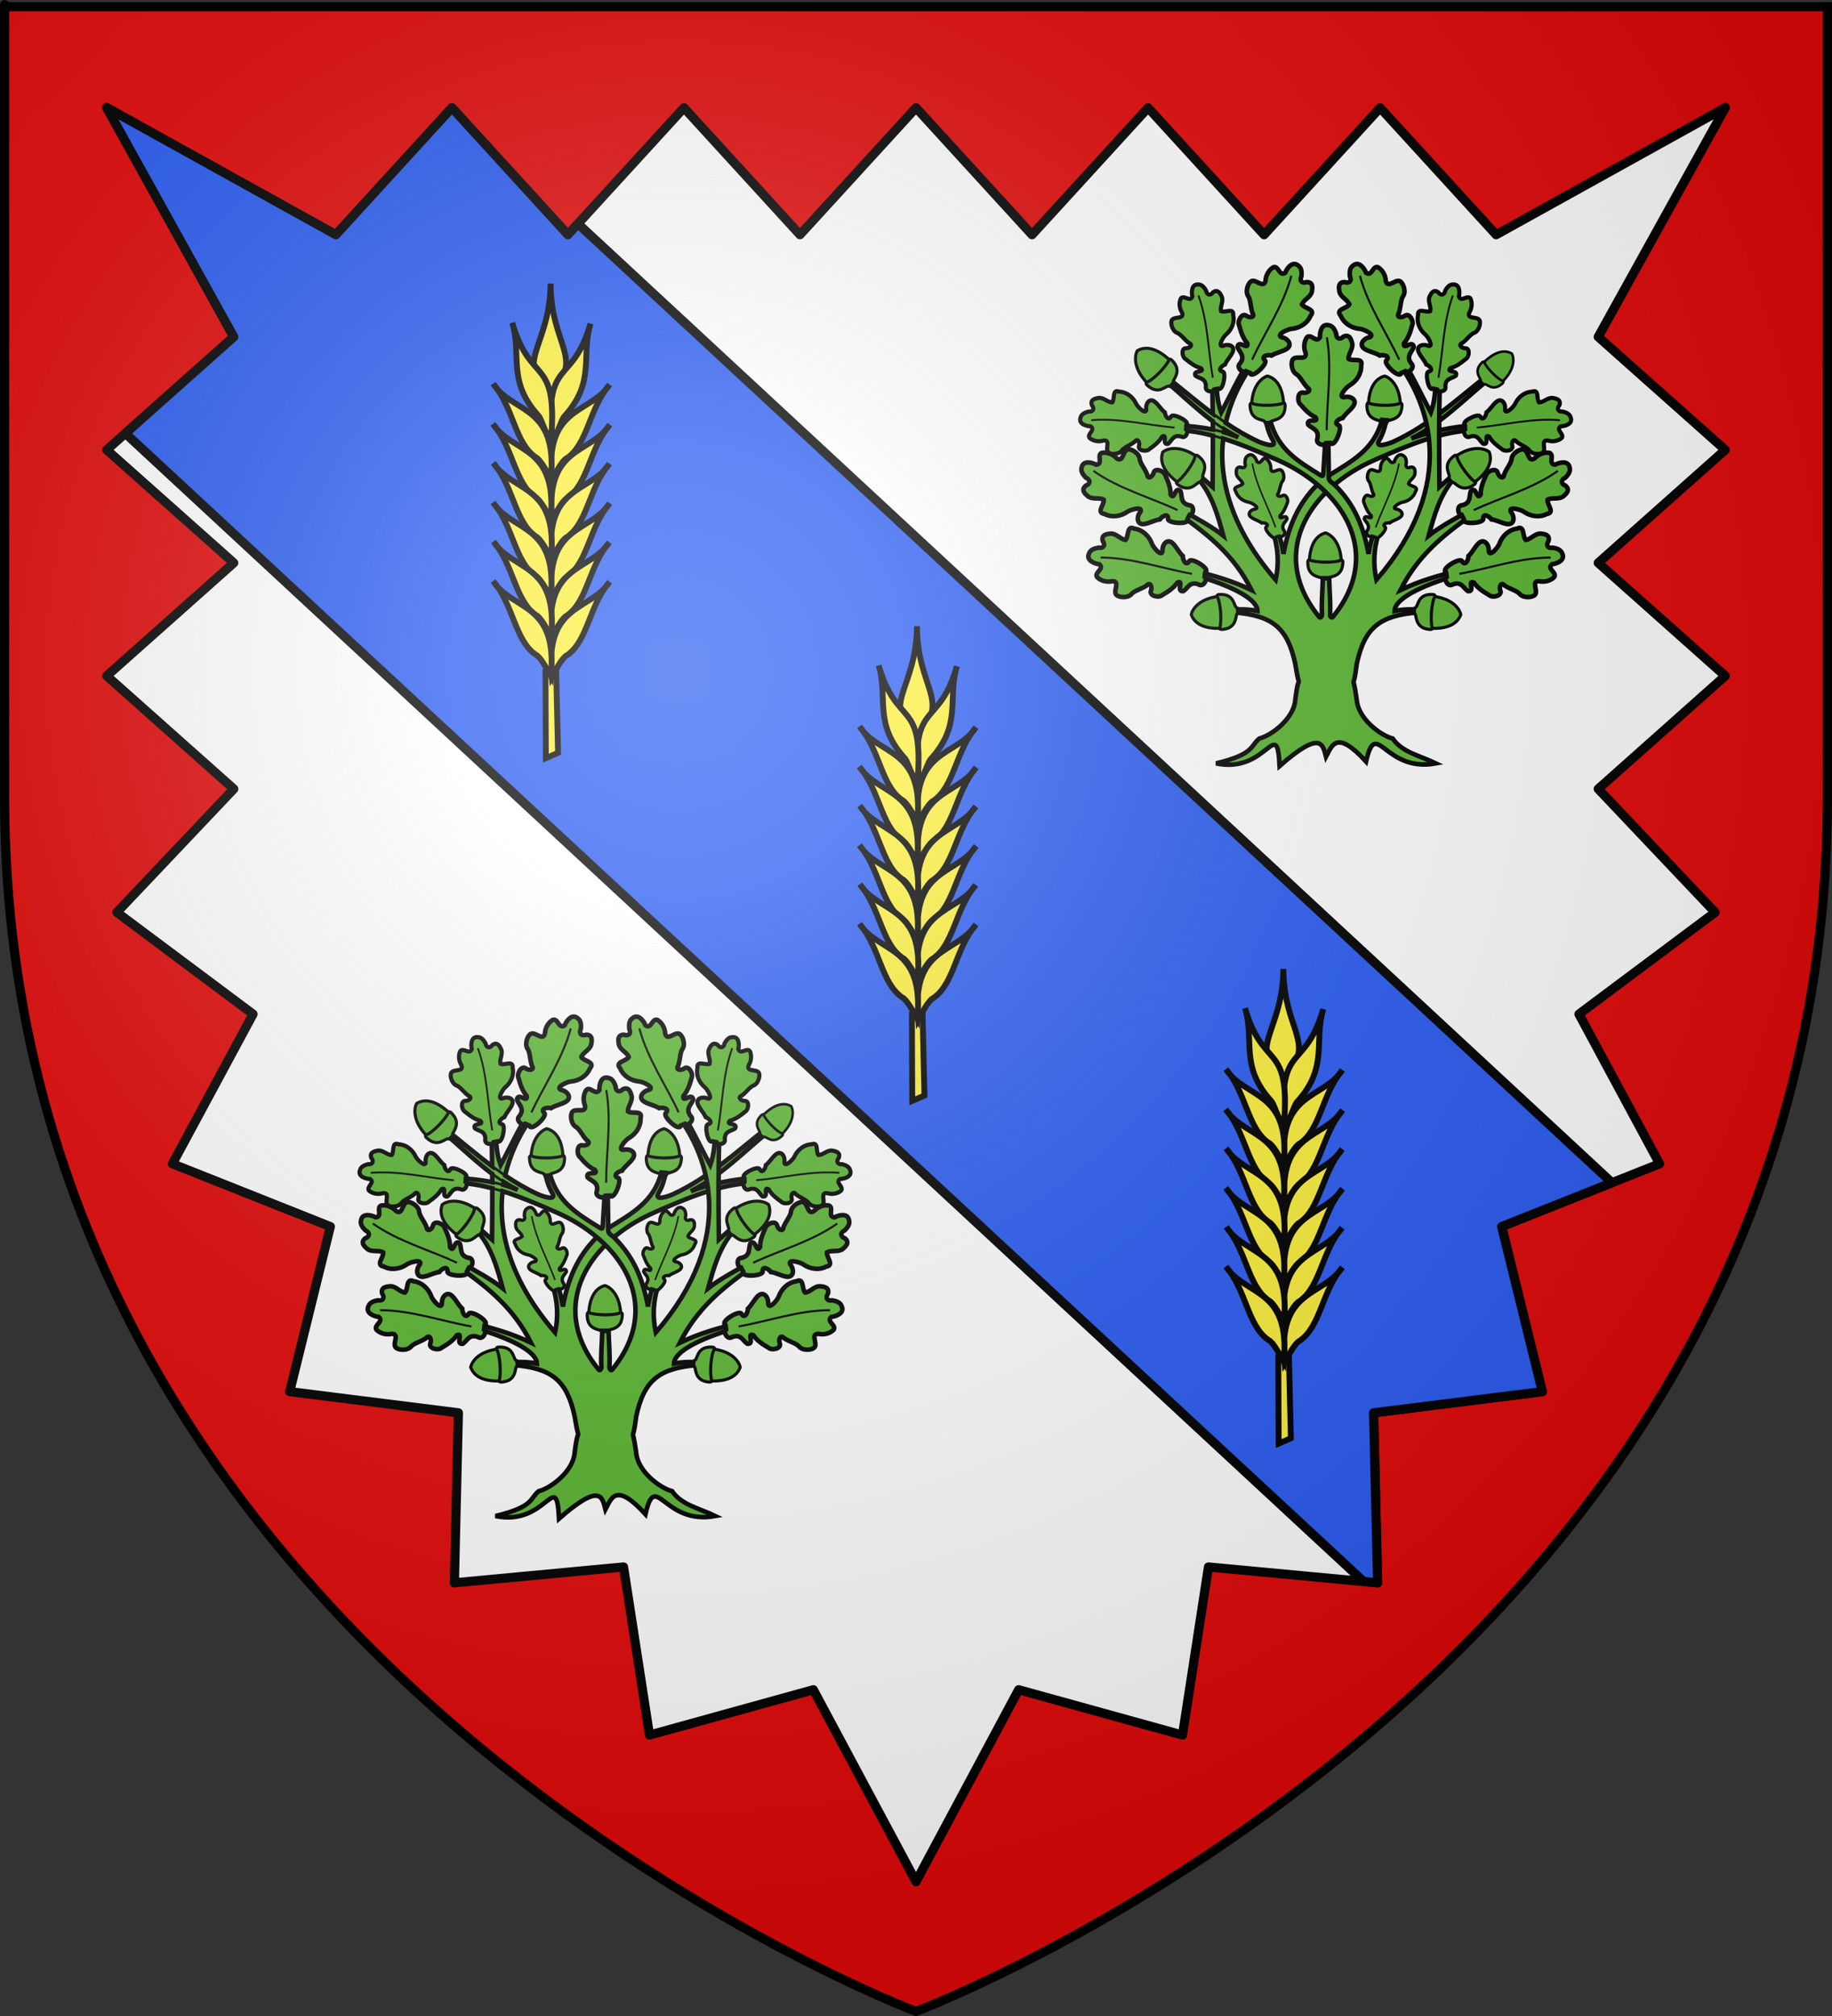 <?xml version="1.0" encoding="UTF-8" standalone="no"?>
<svg
   xmlns:dc="http://purl.org/dc/elements/1.1/"
   xmlns:cc="http://creativecommons.org/ns#"
   xmlns:rdf="http://www.w3.org/1999/02/22-rdf-syntax-ns#"
   xmlns:svg="http://www.w3.org/2000/svg"
   xmlns="http://www.w3.org/2000/svg"
   xmlns:xlink="http://www.w3.org/1999/xlink"
   xmlns:sodipodi="http://sodipodi.sourceforge.net/DTD/sodipodi-0.dtd"
   xmlns:inkscape="http://www.inkscape.org/namespaces/inkscape"
   height="660"
   width="600"
   version="1.0"
   id="svg2"
   sodipodi:version="0.32"
   inkscape:version="0.46"
   sodipodi:docname="Blason_Auquemesnil-A.svg"
   sodipodi:docbase="D:\Mes documents\Renaud-Notre Lapin"
   inkscape:export-filename="/Users/olivier/Desktop/Blason Rouge/Blason_Vide_3D.png"
   inkscape:export-xdpi="144"
   inkscape:export-ydpi="144"
   inkscape:output_extension="org.inkscape.output.svg.inkscape">
  <rect width="100%" height="100%" fill="#333333" stroke="none"/>
  <sodipodi:namedview
     inkscape:window-height="975"
     inkscape:window-width="1280"
     inkscape:pageshadow="2"
     inkscape:pageopacity="0.0"
     guidetolerance="10.0"
     gridtolerance="10.0"
     objecttolerance="10.0"
     borderopacity="1.0"
     bordercolor="#666666"
     pagecolor="#ffffff"
     id="base"
     showgrid="false"
     height="660px"
     inkscape:zoom="1.1590904"
     inkscape:cx="300.00013"
     inkscape:cy="330.00014"
     inkscape:window-x="-4"
     inkscape:window-y="-4"
     inkscape:current-layer="layer3"
     inkscape:object-nodes="true" />
  <desc
     id="desc4">Flag of Canton of Valais (Wallis)</desc>
  <defs
     id="defs6">
    <linearGradient
       id="linearGradient2893">
      <stop
         style="stop-color:white;stop-opacity:0.314;"
         offset="0"
         id="stop2895" />
      <stop
         id="stop2897"
         offset="0.19"
         style="stop-color:white;stop-opacity:0.251;" />
      <stop
         style="stop-color:#6b6b6b;stop-opacity:0.125;"
         offset="0.6"
         id="stop2901" />
      <stop
         style="stop-color:black;stop-opacity:0.125;"
         offset="1"
         id="stop2899" />
    </linearGradient>
    <radialGradient
       inkscape:collect="always"
       xlink:href="#linearGradient2893"
       id="radialGradient3163"
       gradientUnits="userSpaceOnUse"
       gradientTransform="matrix(1.353,0,0,1.349,-77.629,-85.747)"
       cx="221.445"
       cy="226.331"
       fx="221.445"
       fy="226.331"
       r="300" />
    <g
       id="f">
      <rect
         id="rect1964"
         style="fill:#28166f"
         y="-30"
         x="-50"
         height="60"
         width="100" />
      <g
         id="g1966"
         style="fill:#ffffff"
         transform="translate(0,-20)">
        <path
           id="path1968"
           d="M -1.212,27.818 C -1.212,22.175 -2.091,20.471 -4.542,13.98 C -5.709,10.888 -5.024,7.103 -2.858,3.601 C -2.082,2.346 -1.114,1.214 0,0 C 1.114,1.214 2.082,2.346 2.858,3.601 C 5.024,7.103 5.709,10.888 4.542,13.98 C 2.091,20.471 1.212,22.175 1.212,27.818 L -1.212,27.818 z" />
        <path
           id="rwi"
           d="M 2.922,27.672 C 2.922,21.721 5.239,17.829 8.501,16.66 C 9.949,16.141 11.808,16.387 13.519,18.107 C 15.638,20.236 16.255,26.1 10.036,27.228 C 10.694,26.272 10.655,24.147 9.322,23.441 C 8.331,22.916 7.209,23.188 6.646,23.564 C 5.822,24.116 4.917,25.67 4.967,27.672 L 2.922,27.672 z" />
        <path
           id="path1971"
           d="M 1.777,30.183 C 1.79,32.191 2.795,33.518 4.516,34.257 C 4.295,34.955 3.257,36.378 1.831,36.281 C 1.55,37.787 1.282,38.632 0,40 C -1.282,38.632 -1.55,37.787 -1.831,36.281 C -3.257,36.378 -4.295,34.955 -4.516,34.257 C -2.795,33.518 -1.79,32.191 -1.777,30.183 L 1.777,30.183 z" />
        <use
           xlink:href="#rwi"
           height="400"
           width="800"
           y="0"
           x="0"
           id="use1973"
           transform="scale(-1,1)" />
        <rect
           id="rect1975"
           y="27.331"
           x="-7.923"
           height="3.218"
           width="15.846" />
      </g>
    </g>
    <g
       id="s">
      <g
         id="c">
        <path
           id="t"
           d="M 0,0 L 0,1 L 0.5,1 L 0,0 z"
           transform="matrix(0.951,0.309,-0.309,0.951,0,-1)" />
        <use
           xlink:href="#t"
           transform="scale(-1,1)"
           id="use2144"
           x="0"
           y="0"
           width="810"
           height="540" />
      </g>
      <g
         id="a">
        <use
           xlink:href="#c"
           transform="matrix(0.309,0.951,-0.951,0.309,0,0)"
           id="use2147"
           x="0"
           y="0"
           width="810"
           height="540" />
        <use
           xlink:href="#c"
           transform="matrix(-0.809,0.588,-0.588,-0.809,0,0)"
           id="use2149"
           x="0"
           y="0"
           width="810"
           height="540" />
      </g>
      <use
         xlink:href="#a"
         transform="scale(-1,1)"
         id="use2151"
         x="0"
         y="0"
         width="810"
         height="540" />
    </g>
    <g
       id="s-6">
      <g
         id="c-8">
        <path
           transform="matrix(0.951,0.309,-0.309,0.951,0,-1)"
           d="M 0,0 L 0,1 L 0.5,1 L 0,0 z "
           id="t-1" />
        <use
           height="540"
           width="810"
           y="0"
           x="0"
           id="use2144-9"
           transform="scale(-1,1)"
           xlink:href="#t-1" />
      </g>
      <g
         id="a-89">
        <use
           height="540"
           width="810"
           y="0"
           x="0"
           id="use2147-72"
           transform="matrix(0.309,0.951,-0.951,0.309,0,0)"
           xlink:href="#c-8" />
        <use
           height="540"
           width="810"
           y="0"
           x="0"
           id="use2149-28"
           transform="matrix(-0.809,0.588,-0.588,-0.809,0,0)"
           xlink:href="#c-8" />
      </g>
      <use
         height="540"
         width="810"
         y="0"
         x="0"
         id="use2151-2"
         transform="scale(-1,1)"
         xlink:href="#a-89" />
    </g>
    <g
       id="s-4">
      <g
         id="c-6">
        <path
           transform="matrix(0.951,0.309,-0.309,0.951,0,-1)"
           d="M 0,0 L 0,1 L 0.5,1 L 0,0 z"
           id="t-0" />
        <use
           height="540"
           width="810"
           y="0"
           x="0"
           id="use2144-7"
           transform="scale(-1,1)"
           xlink:href="#t-0" />
      </g>
      <g
         id="a-1">
        <use
           height="540"
           width="810"
           y="0"
           x="0"
           id="use2147-7"
           transform="matrix(0.309,0.951,-0.951,0.309,0,0)"
           xlink:href="#c-6" />
        <use
           height="540"
           width="810"
           y="0"
           x="0"
           id="use2149-7"
           transform="matrix(-0.809,0.588,-0.588,-0.809,0,0)"
           xlink:href="#c-6" />
      </g>
      <use
         height="540"
         width="810"
         y="0"
         x="0"
         id="use2151-7"
         transform="scale(-1,1)"
         xlink:href="#a-1" />
    </g>
    <g
       id="f-9">
      <rect
         id="rect1964-6"
         style="fill:#28166f"
         y="-30"
         x="-50"
         height="60"
         width="100" />
      <g
         id="g1966-5"
         style="fill:#ffffff"
         transform="translate(0,-20)">
        <path
           id="path1968-1"
           d="M -1.212,27.818 C -1.212,22.175 -2.091,20.471 -4.542,13.98 C -5.709,10.888 -5.024,7.103 -2.858,3.601 C -2.082,2.346 -1.114,1.214 0,0 C 1.114,1.214 2.082,2.346 2.858,3.601 C 5.024,7.103 5.709,10.888 4.542,13.98 C 2.091,20.471 1.212,22.175 1.212,27.818 L -1.212,27.818 z" />
        <path
           id="rwi-0"
           d="M 2.922,27.672 C 2.922,21.721 5.239,17.829 8.501,16.66 C 9.949,16.141 11.808,16.387 13.519,18.107 C 15.638,20.236 16.255,26.1 10.036,27.228 C 10.694,26.272 10.655,24.147 9.322,23.441 C 8.331,22.916 7.209,23.188 6.646,23.564 C 5.822,24.116 4.917,25.67 4.967,27.672 L 2.922,27.672 z" />
        <path
           id="path1971-9"
           d="M 1.777,30.183 C 1.79,32.191 2.795,33.518 4.516,34.257 C 4.295,34.955 3.257,36.378 1.831,36.281 C 1.55,37.787 1.282,38.632 0,40 C -1.282,38.632 -1.55,37.787 -1.831,36.281 C -3.257,36.378 -4.295,34.955 -4.516,34.257 C -2.795,33.518 -1.79,32.191 -1.777,30.183 L 1.777,30.183 z" />
        <use
           xlink:href="#rwi-0"
           height="400"
           width="800"
           y="0"
           x="0"
           id="use1973-9"
           transform="scale(-1,1)" />
        <rect
           id="rect1975-6"
           y="27.331"
           x="-7.923"
           height="3.218"
           width="15.846" />
      </g>
    </g>
    <g
       id="s-5">
      <g
         id="c-7">
        <path
           transform="matrix(0.951,0.309,-0.309,0.951,0,-1)"
           d="M 0,0 L 0,1 L 0.5,1 L 0,0 z"
           id="t-6" />
        <use
           height="540"
           width="810"
           y="0"
           x="0"
           id="use2144-1"
           transform="scale(-1,1)"
           xlink:href="#t-6" />
      </g>
      <g
         id="a-8">
        <use
           height="540"
           width="810"
           y="0"
           x="0"
           id="use2147-9"
           transform="matrix(0.309,0.951,-0.951,0.309,0,0)"
           xlink:href="#c-7" />
        <use
           height="540"
           width="810"
           y="0"
           x="0"
           id="use2149-2"
           transform="matrix(-0.809,0.588,-0.588,-0.809,0,0)"
           xlink:href="#c-7" />
      </g>
      <use
         height="540"
         width="810"
         y="0"
         x="0"
         id="use2151-79"
         transform="scale(-1,1)"
         xlink:href="#a-8" />
    </g>
  </defs>
  <g
     inkscape:groupmode="layer"
     id="layer3"
     inkscape:label="Fond écu"
     style="display:inline">
    <path
       id="path2855"
       style="fill:#5ab532;fill-opacity:1;fill-rule:evenodd;stroke:none;stroke-width:1px;stroke-linecap:butt;stroke-linejoin:miter;stroke-opacity:1"
       d="M 300,658.5 C 300,658.5 598.5,546.18 598.5,260.728 C 598.5,-24.723 598.5,2.176 598.5,2.176 L 1.5,2.176 L 1.5,260.728 C 1.5,546.18 300,658.5 300,658.5 z"
       sodipodi:nodetypes="cccccc" />
    <g
       id="g3714"
       transform="translate(212.95,-619.159)" />
    <g
       id="layer9"
       inkscape:label="Fond d'écu"
       transform="translate(212.95,-619.159)">
      <g
         transform="matrix(2,0,0,2,-732.892,-1853.188)"
         inkscape:label="Meubles"
         id="g2807" />
      <g
         transform="matrix(2,0,0,2,1696.976,-413.55)"
         inkscape:label="Meubles"
         id="g4626" />
      <g
         id="g5271"
         inkscape:label="Meubles"
         transform="matrix(2,0,0,2,-732.892,-453.188)" />
      <g
         id="g5273"
         inkscape:label="Reflet final"
         transform="matrix(2,0,0,2,-732.892,-453.188)" />
      <g
         id="g5275"
         inkscape:label="Contour final"
         transform="matrix(2,0,0,2,-732.892,-453.188)" />
    </g>
    <g
       id="layer6"
       inkscape:label="Reflet final"
       transform="translate(212.95,-619.159)" />
    <g
       id="layer5"
       inkscape:label="Contour final"
       transform="translate(212.95,-619.159)" />
    <g
       style="display:inline"
       inkscape:label="Fond écu"
       id="g20185"
       transform="matrix(-1,0,0,1,-345.515,212.398)" />
    <g
       inkscape:label="Reflet final"
       id="g20492"
       transform="matrix(-1,0,0,1,-345.515,212.398)" />
    <g
       inkscape:label="Contour final"
       id="g20494"
       transform="matrix(-1,0,0,1,-345.515,212.398)" />
    <g
       id="g8337"
       inkscape:label="Meubles"
       transform="translate(-700,-2.8023842e-4)" />
    <g
       style="opacity:0.7"
       inkscape:label="gabarit"
       id="g11059"
       transform="translate(701.143,0.594)" />
    <path
       style="opacity:1;fill:#ffffff;fill-opacity:1;stroke:none;stroke-width:2.5;stroke-linecap:round;stroke-linejoin:round;stroke-miterlimit:4;stroke-dasharray:none;stroke-opacity:1"
       d="M 1.5 2.188 L 1.5 260.719 C 1.5 269.998 1.827 279.084 2.438 288 L 300 288 L 300 658.5 C 300 658.5 598.5 546.17 598.5 260.719 C 598.5 -24.733 598.5 2.188 598.5 2.188 L 1.5 2.188 z "
       id="rect20623" />
    <path
       sodipodi:nodetypes="cccccc"
       d="M 300,658.5 C 300,658.5 598.5,546.18 598.5,260.728 C 598.5,-24.723 598.5,2.176 598.5,2.176 L 1.5,2.176 L 1.5,260.728 C 1.5,546.18 300,658.5 300,658.5 z"
       style="fill:#e20909;fill-opacity:1;fill-rule:evenodd;stroke:#2b5df2;stroke-width:1px;stroke-linecap:butt;stroke-linejoin:miter;stroke-opacity:1"
       id="path7842" />
    <path
       style="opacity:1;fill:#ffffff;fill-opacity:1;stroke:#000000;stroke-width:3;stroke-linecap:round;stroke-linejoin:round;stroke-miterlimit:4;stroke-dasharray:none;stroke-opacity:1"
       d="M 34.938 35.219 L 76.562 110.281 L 34.969 147.281 L 76.562 184.281 L 34.969 221.281 L 76.562 258.281 L 38.281 298.688 L 82.875 332 L 56.469 381 L 108.188 401.562 L 94.875 455.594 L 150.125 462.531 L 148.812 518.188 L 204.219 513 L 212.719 568.031 L 266.375 553.188 L 300 616.031 L 333.625 553.188 L 387.281 568.031 L 395.781 513 L 451.188 518.188 L 449.875 462.531 L 505.125 455.594 L 491.812 401.562 L 543.531 381 L 517.125 332 L 561.719 298.688 L 523.438 258.281 L 565.031 221.281 L 523.438 184.281 L 565.031 147.281 L 523.438 110.281 L 565.062 35.219 L 490 76.844 L 452 35.281 L 414 76.844 L 376 35.281 L 338 76.844 L 300 35.281 L 262 76.844 L 224 35.281 L 186 76.844 L 148 35.281 L 110 76.844 L 34.938 35.219 z "
       id="path7984" />
    <g
       transform="translate(1554.387,989.899)"
       id="g4943" />
    <path
       sodipodi:type="arc"
       style="opacity:0.615;fill:#fcef3c;fill-opacity:0.991;fill-rule:evenodd;stroke:#000000;stroke-width:2.5;stroke-linecap:round;stroke-linejoin:round;stroke-miterlimit:4;stroke-dasharray:none;stroke-dashoffset:0;stroke-opacity:1"
       id="path5087"
       sodipodi:cx="-95.744682"
       sodipodi:cy="276.70212"
       sodipodi:rx="0"
       sodipodi:ry="4.7872343"
       d="M -95.745,281.381 A 0,4.787 0 1 1 -95.745,276.702 L -95.745,276.702 z"
       sodipodi:start="1.357941"
       sodipodi:end="6.2831853"
       transform="translate(2609.697,1339.783)" />
    <g
       id="g9304"
       inkscape:label="Meubles"
       transform="translate(1016.19,380.452)" />
    <g
       id="g9308"
       inkscape:label="Meubles"
       transform="translate(2231.124,1100.272)" />
    <path
       style="fill:#2b5df2;fill-opacity:1;stroke:#000000;stroke-width:3;stroke-linecap:round;stroke-linejoin:round;stroke-miterlimit:4;stroke-opacity:1"
       d="M 34.938,35.219 L 76.562,110.281 L 41.062,141.875 L 446.594,517.75 L 451.188,518.188 L 449.875,462.531 L 505.125,455.594 L 491.812,401.562 L 527.938,387.188 L 189.281,73.25 L 186,76.844 L 148,35.281 L 110,76.844 L 34.938,35.219 z"
       id="rect7104" />
  </g>
  <g
     inkscape:groupmode="layer"
     id="layer4"
     inkscape:label="Meubles">
    <g
       transform="matrix(-0.593,-0.181,-0.181,0.593,1011.914,346.24)"
       style="fill:#fcef3c;fill-opacity:1;stroke:#000000;stroke-width:3.094;stroke-miterlimit:4;stroke-dasharray:none;stroke-opacity:1;display:inline"
       id="g8763">
      <g
         style="stroke:#000000;stroke-width:2.704;stroke-miterlimit:4;stroke-dasharray:none;stroke-opacity:1"
         transform="matrix(1.037,-0.484,0.484,1.037,-191.136,559.027)"
         id="g2288">
        <path
           sodipodi:nodetypes="ccccc"
           id="path8765"
           d="M 1089.057,309.67 L 1114.602,282.594 L 1118.335,285.819 L 1091.599,315.276 L 1089.057,309.67 z"
           style="fill:#fcef3c;fill-opacity:1;fill-rule:evenodd;stroke:#000000;stroke-width:2.704;stroke-linecap:butt;stroke-linejoin:miter;stroke-miterlimit:4;stroke-dasharray:none;stroke-opacity:1" />
        <g
           id="g7033"
           style="fill:#fcef3c;fill-opacity:1;stroke:#000000;stroke-width:2.704;stroke-miterlimit:4;stroke-dasharray:none;stroke-opacity:1">
          <path
             style="fill:#fcef3c;fill-opacity:1;fill-rule:evenodd;stroke:#000000;stroke-width:2.704;stroke-linecap:butt;stroke-linejoin:miter;stroke-miterlimit:4;stroke-dasharray:none;stroke-opacity:1;display:inline"
             d="M 1236.49,151.036 C 1216.998,173.122 1225.161,189.523 1202.938,188.391 C 1201.387,165.876 1217.316,172.366 1236.49,151.036 z"
             id="path7036"
             sodipodi:nodetypes="ccc" />
          <g
             id="g7038"
             style="fill:#fcef3c;fill-opacity:1;stroke:#000000;stroke-width:2.704;stroke-miterlimit:4;stroke-dasharray:none;stroke-opacity:1">
            <path
               sodipodi:nodetypes="cccc"
               id="path7040"
               d="M 1210.439,152.46 C 1197.194,179.709 1215.893,177.593 1188.216,204.048 C 1187.083,200.671 1191.132,194.461 1190.767,191.706 C 1190.905,170.547 1203.815,166.49 1210.439,152.46 z"
               style="fill:#fcef3c;fill-opacity:1;fill-rule:evenodd;stroke:#000000;stroke-width:2.704;stroke-linecap:butt;stroke-linejoin:miter;stroke-miterlimit:4;stroke-dasharray:none;stroke-opacity:1;display:inline" />
            <path
               sodipodi:nodetypes="cccc"
               id="path7042"
               d="M 1185.042,167.54 C 1182.511,183.677 1200.814,194.656 1175.518,217.937 C 1176.428,213.842 1177.93,207.94 1176.979,205.82 C 1174.191,194.476 1184.718,181.959 1185.042,167.54 z"
               style="fill:#fcef3c;fill-opacity:1;fill-rule:evenodd;stroke:#000000;stroke-width:2.704;stroke-linecap:butt;stroke-linejoin:miter;stroke-miterlimit:4;stroke-dasharray:none;stroke-opacity:1;display:inline" />
            <path
               sodipodi:nodetypes="cccc"
               id="path7044"
               d="M 1172.578,181.23 C 1170.047,197.368 1188.35,208.347 1163.054,231.627 C 1163.964,227.532 1165.466,221.63 1164.515,219.51 C 1161.727,208.166 1172.254,195.65 1172.578,181.23 z"
               style="fill:#fcef3c;fill-opacity:1;fill-rule:evenodd;stroke:#000000;stroke-width:2.704;stroke-linecap:butt;stroke-linejoin:miter;stroke-miterlimit:4;stroke-dasharray:none;stroke-opacity:1;display:inline" />
            <path
               sodipodi:nodetypes="cccc"
               id="path7046"
               d="M 1160.673,194.722 C 1158.142,210.86 1176.446,221.839 1151.149,245.119 C 1152.06,241.024 1153.561,235.122 1152.61,233.002 C 1149.822,221.658 1160.349,209.142 1160.673,194.722 z"
               style="fill:#fcef3c;fill-opacity:1;fill-rule:evenodd;stroke:#000000;stroke-width:2.704;stroke-linecap:butt;stroke-linejoin:miter;stroke-miterlimit:4;stroke-dasharray:none;stroke-opacity:1;display:inline" />
            <path
               sodipodi:nodetypes="cccc"
               id="path7048"
               d="M 1148.372,208.214 C 1145.841,224.352 1164.144,235.331 1138.848,258.611 C 1139.758,254.516 1141.259,248.614 1140.309,246.494 C 1137.521,235.15 1148.048,222.634 1148.372,208.214 z"
               style="fill:#fcef3c;fill-opacity:1;fill-rule:evenodd;stroke:#000000;stroke-width:2.704;stroke-linecap:butt;stroke-linejoin:miter;stroke-miterlimit:4;stroke-dasharray:none;stroke-opacity:1;display:inline" />
            <path
               sodipodi:nodetypes="cccc"
               id="path7050"
               d="M 1136.467,221.706 C 1133.936,237.844 1152.239,248.823 1126.943,272.103 C 1127.853,268.008 1129.355,262.106 1128.404,259.986 C 1125.616,248.642 1136.143,236.126 1136.467,221.706 z"
               style="fill:#fcef3c;fill-opacity:1;fill-rule:evenodd;stroke:#000000;stroke-width:2.704;stroke-linecap:butt;stroke-linejoin:miter;stroke-miterlimit:4;stroke-dasharray:none;stroke-opacity:1;display:inline" />
            <path
               sodipodi:nodetypes="cccc"
               id="path7052"
               d="M 1124.165,235.198 C 1121.634,251.336 1139.938,262.315 1114.641,285.595 C 1115.552,281.5 1117.053,275.599 1116.102,273.478 C 1113.314,262.134 1123.841,249.618 1124.165,235.198 z"
               style="fill:#fcef3c;fill-opacity:1;fill-rule:evenodd;stroke:#000000;stroke-width:2.704;stroke-linecap:butt;stroke-linejoin:miter;stroke-miterlimit:4;stroke-dasharray:none;stroke-opacity:1;display:inline" />
          </g>
          <g
             style="fill:#fcef3c;fill-opacity:1;stroke:#000000;stroke-width:2.704;stroke-miterlimit:4;stroke-dasharray:none;stroke-opacity:1;display:inline"
             id="g7054"
             transform="matrix(-0.105,-0.995,-0.995,0.105,1516.331,1364.704)">
            <path
               sodipodi:nodetypes="cccc"
               id="path7056"
               d="M 1210.439,152.46 C 1197.194,179.709 1215.893,177.593 1188.216,204.048 C 1187.083,200.671 1191.132,194.461 1190.767,191.706 C 1190.905,170.547 1203.815,166.49 1210.439,152.46 z"
               style="fill:#fcef3c;fill-opacity:1;fill-rule:evenodd;stroke:#000000;stroke-width:2.704;stroke-linecap:butt;stroke-linejoin:miter;stroke-miterlimit:4;stroke-dasharray:none;stroke-opacity:1;display:inline" />
            <path
               sodipodi:nodetypes="cccc"
               id="path7058"
               d="M 1185.042,167.54 C 1182.511,183.677 1200.814,194.656 1175.518,217.937 C 1176.428,213.842 1177.93,207.94 1176.979,205.82 C 1174.191,194.476 1184.718,181.959 1185.042,167.54 z"
               style="fill:#fcef3c;fill-opacity:1;fill-rule:evenodd;stroke:#000000;stroke-width:2.704;stroke-linecap:butt;stroke-linejoin:miter;stroke-miterlimit:4;stroke-dasharray:none;stroke-opacity:1;display:inline" />
            <path
               sodipodi:nodetypes="cccc"
               id="path7060"
               d="M 1172.578,181.23 C 1170.047,197.368 1188.35,208.347 1163.054,231.627 C 1163.964,227.532 1165.466,221.63 1164.515,219.51 C 1161.727,208.166 1172.254,195.65 1172.578,181.23 z"
               style="fill:#fcef3c;fill-opacity:1;fill-rule:evenodd;stroke:#000000;stroke-width:2.704;stroke-linecap:butt;stroke-linejoin:miter;stroke-miterlimit:4;stroke-dasharray:none;stroke-opacity:1;display:inline" />
            <path
               sodipodi:nodetypes="cccc"
               id="path7062"
               d="M 1160.673,194.722 C 1158.142,210.86 1176.446,221.839 1151.149,245.119 C 1152.06,241.024 1153.561,235.122 1152.61,233.002 C 1149.822,221.658 1160.349,209.142 1160.673,194.722 z"
               style="fill:#fcef3c;fill-opacity:1;fill-rule:evenodd;stroke:#000000;stroke-width:2.704;stroke-linecap:butt;stroke-linejoin:miter;stroke-miterlimit:4;stroke-dasharray:none;stroke-opacity:1;display:inline" />
            <path
               sodipodi:nodetypes="cccc"
               id="path7064"
               d="M 1148.372,208.214 C 1145.841,224.352 1164.144,235.331 1138.848,258.611 C 1139.758,254.516 1141.259,248.614 1140.309,246.494 C 1137.521,235.15 1148.048,222.634 1148.372,208.214 z"
               style="fill:#fcef3c;fill-opacity:1;fill-rule:evenodd;stroke:#000000;stroke-width:2.704;stroke-linecap:butt;stroke-linejoin:miter;stroke-miterlimit:4;stroke-dasharray:none;stroke-opacity:1;display:inline" />
            <path
               sodipodi:nodetypes="cccc"
               id="path7066"
               d="M 1136.467,221.706 C 1133.936,237.844 1152.239,248.823 1126.943,272.103 C 1127.853,268.008 1129.355,262.106 1128.404,259.986 C 1125.616,248.642 1136.143,236.126 1136.467,221.706 z"
               style="fill:#fcef3c;fill-opacity:1;fill-rule:evenodd;stroke:#000000;stroke-width:2.704;stroke-linecap:butt;stroke-linejoin:miter;stroke-miterlimit:4;stroke-dasharray:none;stroke-opacity:1;display:inline" />
            <path
               sodipodi:nodetypes="cccc"
               id="path7068"
               d="M 1124.165,235.198 C 1121.634,251.336 1139.938,262.315 1114.641,285.595 C 1115.552,281.5 1117.053,275.599 1116.102,273.478 C 1113.314,262.134 1123.841,249.618 1124.165,235.198 z"
               style="fill:#fcef3c;fill-opacity:1;fill-rule:evenodd;stroke:#000000;stroke-width:2.704;stroke-linecap:butt;stroke-linejoin:miter;stroke-miterlimit:4;stroke-dasharray:none;stroke-opacity:1;display:inline" />
          </g>
        </g>
      </g>
    </g>
    <use
       style="display:inline"
       x="0"
       y="0"
       xlink:href="#g8763"
       id="use7097"
       transform="translate(120,112.2)"
       width="600"
       height="660" />
    <use
       style="display:inline"
       x="0"
       y="0"
       xlink:href="#g8763"
       id="use7099"
       transform="translate(-120,-112.2)"
       width="600"
       height="660" />
    <g
       id="layer4-3"
       inkscape:label="Meubles"
       transform="matrix(0.477,0,0,0.477,55.063,314.97)"
       style="display:inline">
      <g
         style="display:inline"
         id="g4883"
         inkscape:label="Meubles"
         transform="translate(0,8)">
        <g
           style="display:inline"
           id="g12252"
           transform="translate(-416.967,0)">
          <g
             transform="matrix(0.8,0,0,0.8,477.228,-47.45)"
             id="g4704"
             style="display:inline">
            <path
               style="fill:#5ab532;fill-opacity:1;stroke:#000000;stroke-width:2.64;stroke-miterlimit:4;stroke-dasharray:none;stroke-opacity:1"
               d="M 285.6,357.77 C 284.829,336.126 292.182,328.783 299.584,326.81 C 305.314,328.498 314.599,337.16 312.985,358.036 L 285.6,357.77 z"
               id="path4706"
               sodipodi:nodetypes="cccc" />
            <path
               style="fill:#5ab532;fill-opacity:1;stroke:#000000;stroke-width:2.64;stroke-miterlimit:4;stroke-dasharray:none;stroke-opacity:1"
               d="M 285.499,349.862 C 290.181,352.273 307.81,352.882 313.107,349.998 C 314.275,349.928 314.517,351.168 314.496,351.851 C 314.066,366.233 302.419,363.083 301.612,366.405 C 300.618,366.548 301.861,366.519 299.417,366.525 C 296.973,366.531 297.952,366.53 296.991,366.444 C 296.686,363.88 284.454,366.013 284.347,352.434 C 284.339,351.355 284.477,349.839 285.499,349.862 L 285.499,349.862 z"
               id="path4708"
               sodipodi:nodetypes="ccscccsc" />
          </g>
          <g
             id="g4710"
             transform="matrix(0.8,0,0,0.8,517.348,-155.569)"
             style="display:inline">
            <path
               sodipodi:nodetypes="cccc"
               id="path4712"
               d="M 286.182,358.352 C 285.411,336.708 292.764,329.365 300.166,327.392 C 305.896,329.08 315.181,337.742 313.567,358.618 L 286.182,358.352 z"
               style="fill:#5ab532;fill-opacity:1;stroke:#000000;stroke-width:2.64;stroke-miterlimit:4;stroke-dasharray:none;stroke-opacity:1" />
            <path
               sodipodi:nodetypes="ccscccsc"
               id="path4714"
               d="M 286.081,350.445 C 290.763,352.855 308.392,353.464 313.689,350.58 C 314.857,350.51 315.099,351.75 315.078,352.433 C 314.648,366.815 303.001,363.665 302.194,366.987 C 301.2,367.13 302.443,367.101 299.999,367.107 C 297.555,367.113 298.535,367.112 297.573,367.026 C 297.268,364.462 285.037,366.595 284.929,353.017 C 284.921,351.937 285.059,350.421 286.081,350.444 L 286.081,350.445 z"
               style="fill:#5ab532;fill-opacity:1;stroke:#000000;stroke-width:2.64;stroke-miterlimit:4;stroke-dasharray:none;stroke-opacity:1" />
          </g>
          <path
             sodipodi:nodetypes="cscccccsscccc"
             id="path4716"
             d="M 720.868,182.749 C 729.199,175.278 739.237,168.926 750.278,164.075 C 775.454,153.014 796.36,144.371 819.558,143.369 L 819.289,140.278 C 805.45,140.789 788.536,144.374 775.803,149.225 C 794.116,140.495 814.103,120.799 827.364,109.847 L 825.403,107.95 C 806.586,122.874 787.463,140.316 763.761,151.258 C 760.806,152.622 750.293,156.394 753.703,150.525 C 756.947,144.939 757.438,141.2 758.781,136.694 L 755.653,136.4 C 750.477,156.661 734.832,164.84 719.741,174.206 L 715.513,177.625"
             style="fill:#5ab532;fill-opacity:1;stroke:#000000;stroke-width:3.148;stroke-miterlimit:4;stroke-dasharray:none;stroke-opacity:1;display:inline" />
          <path
             sodipodi:nodetypes="cccccccccccccccccccccccccccccccccccccccccccccccccccccccccccccsccsscccccccccccccccccccccccccccc"
             id="path4718"
             d="M 670.906,86.938 C 661.479,97.629 652.879,117.386 645.25,131.312 C 642.444,123.371 642.115,116.397 642,108.906 L 639.062,109.156 C 639.252,117.01 639.362,124.59 639.438,132.156 C 628.815,124.262 618.905,115.744 609.062,107.938 L 607.094,109.844 C 616.08,117.265 627.424,128.356 639.5,137.438 C 639.513,139.305 639.556,141.186 639.562,143.062 C 631.489,141.429 622.939,140.567 615.188,140.281 L 614.906,143.375 C 623.321,143.738 631.438,145.125 639.562,147.25 C 639.58,158.432 639.485,169.878 639.344,182.469 L 631.312,175.344 L 629.344,176.812 C 638.986,187.819 642.938,201.971 646.688,215.844 C 639.911,210.415 626.831,203.027 619.062,198.938 L 616.625,201.344 C 637.689,216.107 654.402,230.091 666.094,253.219 C 651.91,246.449 639.896,243.394 627.531,240.094 L 627.031,243.031 C 636.148,245.53 669.686,255.755 670.188,267.562 C 665.266,266.548 660.725,266.245 654.406,266.625 L 654.188,268.562 C 679.822,270.767 690.634,278.429 696.094,303.781 C 699.726,326.659 698.895,305.707 696.125,328.529 C 695.207,341.36 679.99,352.948 671.437,355.123 C 665.02,360.274 668.539,365.687 641.75,372.186 C 677.08,379.631 683.531,338.68 685.375,373.967 C 714.071,348.787 715.055,359.394 717.219,367.686 C 721.239,360.224 724.114,348.397 744.713,370.922 C 751.776,339.985 756.923,378.761 792.687,372.186 C 781.993,366.992 769.418,364.624 763,355.123 C 754.447,352.948 739.23,341.36 738.312,328.529 C 735.103,305.651 735.59,326.746 738.344,303.781 C 743.803,278.429 754.647,270.767 780.281,268.562 L 780.062,266.625 C 773.743,266.245 769.203,266.548 764.281,267.562 C 764.783,255.755 798.321,245.53 807.437,243.031 L 806.937,240.094 C 794.573,243.394 782.528,246.449 768.344,253.219 C 780.036,230.091 796.748,216.107 817.812,201.344 L 815.406,198.938 C 807.638,203.027 794.526,210.415 787.75,215.844 C 791.5,201.971 795.452,187.819 805.094,176.812 L 803.156,175.344 L 795.094,182.469 C 794.791,155.569 794.784,133.678 795.375,109.156 L 792.437,108.906 C 792.323,116.397 791.994,123.371 789.187,131.312 C 781.559,117.386 772.989,97.629 763.562,86.938 L 760.125,88.844 C 790.622,123.621 807.8,181.253 751.812,246.188 C 749.572,235.598 749.796,224.676 753.75,213.312 L 750.812,211.844 C 748.587,217.717 747.323,222.511 746.437,228.406 C 742.942,209.684 736.877,194.632 723.344,181.188 C 721.769,179.644 719.176,178.601 719.125,176.25 C 719.14,165.412 718.794,155.949 718.812,147.062 L 716.969,146.969 L 715.375,173.188 C 715.251,175.222 714.695,175.181 713.094,174.188 C 698.003,164.822 683.988,156.667 678.812,136.406 L 675.687,136.688 C 677.03,141.193 677.505,144.946 680.75,150.531 C 684.159,156.4 673.642,152.614 670.687,151.25 C 662.802,147.61 655.436,143.247 648.406,138.5 C 652.758,119.137 662.528,102.282 674.312,88.844 L 670.906,86.938 L 670.906,86.938 z M 647.5,143 C 650.669,145.044 653.87,146.916 657.062,148.438 C 654.05,147.072 650.708,145.899 647.188,144.906 C 647.288,144.269 647.388,143.632 647.5,143 z M 646.594,149.25 C 658.571,152.98 670.779,158.171 684.188,164.062 C 694.251,168.484 703.448,174.186 711.312,180.812 C 697.797,194.251 691.493,209.696 688,228.406 C 687.114,222.511 685.851,217.717 683.625,211.844 L 680.688,213.312 C 684.642,224.676 684.897,235.598 682.656,246.188 C 652.216,210.883 643.4,177.732 646.594,149.25 z M 711.906,181.281 C 713.528,182.669 715.065,184.095 716.562,185.562 L 711.906,181.281 z M 717.219,186.188 C 739.921,208.888 747.265,240.584 721.844,271.75 C 720.864,272.752 719.969,271.134 719.969,270.281 C 720.468,261.902 719.577,253.505 719.375,245.125 L 717.219,245.125 L 715.062,245.125 C 714.86,253.505 713.97,261.902 714.469,270.281 C 714.468,271.134 713.465,272.752 712.594,271.75 C 687.169,240.579 694.509,208.889 717.219,186.188 z"
             style="fill:#5ab532;fill-opacity:1;stroke:#000000;stroke-width:3.148;stroke-miterlimit:4;stroke-dasharray:none;stroke-opacity:1;display:inline" />
          <g
             id="g4720"
             transform="matrix(0.566,0.566,-0.566,0.566,861.698,-265.72)"
             style="display:inline">
            <path
               sodipodi:nodetypes="cccc"
               id="path4722"
               d="M 288.475,355.794 C 287.833,337.757 293.96,331.639 300.128,329.994 C 304.903,331.401 312.641,338.619 311.296,356.016 L 288.475,355.794 z"
               style="fill:#5ab532;fill-opacity:1;stroke:#000000;stroke-width:2.2;stroke-miterlimit:4;stroke-dasharray:none;stroke-opacity:1" />
            <path
               sodipodi:nodetypes="ccscccsc"
               id="path4724"
               d="M 288.401,351.833 C 292.303,353.842 306.994,354.349 311.408,351.946 C 312.382,351.888 312.583,352.921 312.566,353.491 C 312.207,365.475 302.501,362.85 301.829,365.619 C 301.001,365.738 302.037,365.714 300,365.719 C 297.963,365.724 298.779,365.723 297.978,365.651 C 297.724,363.514 287.531,365.292 287.442,353.977 C 287.435,353.077 287.55,351.813 288.401,351.833 L 288.401,351.833 z"
               style="fill:#5ab532;fill-opacity:1;stroke:#000000;stroke-width:2.2;stroke-miterlimit:4;stroke-dasharray:none;stroke-opacity:1" />
          </g>
          <g
             id="g4730"
             transform="matrix(-6.972459e-2,-0.797,0.797,-6.972459e-2,384.753,531.998)"
             style="display:inline">
            <path
               sodipodi:nodetypes="cccc"
               id="path4732"
               d="M 286.025,358.262 C 285.254,336.618 292.606,329.275 300.009,327.302 C 305.739,328.99 315.024,337.652 313.41,358.528 L 286.025,358.262 z"
               style="fill:#5ab532;fill-opacity:1;stroke:#000000;stroke-width:2.64;stroke-miterlimit:4;stroke-dasharray:none;stroke-opacity:1" />
            <path
               sodipodi:nodetypes="ccscccsc"
               id="path4734"
               d="M 286.162,350.529 C 290.844,352.94 308.473,353.548 313.77,350.665 C 314.938,350.594 315.18,351.835 315.159,352.518 C 314.729,366.899 303.082,363.749 302.275,367.072 C 301.281,367.215 302.524,367.186 300.08,367.192 C 297.636,367.198 298.616,367.197 297.654,367.11 C 297.349,364.547 285.118,366.68 285.01,353.101 C 285.002,352.022 285.141,350.505 286.162,350.529 L 286.162,350.529 z"
               style="fill:#5ab532;fill-opacity:1;stroke:#000000;stroke-width:2.64;stroke-miterlimit:4;stroke-dasharray:none;stroke-opacity:1" />
          </g>
          <g
             id="g4736"
             transform="matrix(0.459,-0.655,0.655,0.459,253.397,205.341)"
             style="display:inline">
            <path
               sodipodi:nodetypes="cccc"
               id="path4738"
               d="M 286.388,357.497 C 285.618,335.853 292.97,328.511 300.372,326.537 C 306.102,328.226 315.387,336.888 313.774,357.763 L 286.388,357.497 z"
               style="fill:#5ab532;fill-opacity:1;stroke:#000000;stroke-width:2.64;stroke-miterlimit:4;stroke-dasharray:none;stroke-opacity:1" />
            <path
               sodipodi:nodetypes="ccscccsc"
               id="path4740"
               d="M 286.026,351.053 C 290.708,353.463 308.337,354.072 313.634,351.189 C 314.802,351.118 315.044,352.359 315.023,353.042 C 314.593,367.423 302.946,364.273 302.139,367.595 C 301.145,367.739 302.388,367.71 299.944,367.715 C 297.5,367.721 298.48,367.72 297.518,367.634 C 297.213,365.07 284.982,367.204 284.874,353.625 C 284.866,352.546 285.005,351.029 286.026,351.053 L 286.026,351.053 z"
               style="fill:#5ab532;fill-opacity:1;stroke:#000000;stroke-width:2.64;stroke-miterlimit:4;stroke-dasharray:none;stroke-opacity:1" />
          </g>
          <g
             id="g4764"
             transform="matrix(-0.8,0,0,0.8,917.107,-155.569)"
             style="display:inline">
            <path
               sodipodi:nodetypes="cccc"
               id="path4766"
               d="M 286.182,358.352 C 285.411,336.708 292.764,329.365 300.166,327.392 C 305.896,329.08 315.181,337.742 313.567,358.618 L 286.182,358.352 z"
               style="fill:#5ab532;fill-opacity:1;stroke:#000000;stroke-width:2.64;stroke-miterlimit:4;stroke-dasharray:none;stroke-opacity:1" />
            <path
               sodipodi:nodetypes="ccscccsc"
               id="path4768"
               d="M 286.081,350.445 C 290.763,352.855 308.392,353.464 313.689,350.58 C 314.857,350.51 315.099,351.75 315.078,352.433 C 314.648,366.815 303.001,363.665 302.194,366.987 C 301.2,367.13 302.443,367.101 299.999,367.107 C 297.555,367.113 298.535,367.112 297.573,367.026 C 297.268,364.462 285.037,366.595 284.929,353.017 C 284.921,351.937 285.059,350.421 286.081,350.444 L 286.081,350.445 z"
               style="fill:#5ab532;fill-opacity:1;stroke:#000000;stroke-width:2.64;stroke-miterlimit:4;stroke-dasharray:none;stroke-opacity:1" />
          </g>
          <g
             id="g4770"
             transform="matrix(-0.566,0.566,0.566,0.566,572.757,-265.72)"
             style="display:inline">
            <path
               sodipodi:nodetypes="cccc"
               id="path4772"
               d="M 286.191,357.438 C 285.42,335.794 292.773,328.451 300.175,326.478 C 305.905,328.166 315.19,336.828 313.576,357.704 L 286.191,357.438 z"
               style="fill:#5ab532;fill-opacity:1;stroke:#000000;stroke-width:2.64;stroke-miterlimit:4;stroke-dasharray:none;stroke-opacity:1" />
            <path
               sodipodi:nodetypes="ccscccsc"
               id="path4774"
               d="M 286.102,351.075 C 290.784,353.486 308.413,354.094 313.71,351.211 C 314.878,351.141 315.12,352.381 315.1,353.064 C 314.669,367.445 303.022,364.295 302.215,367.618 C 301.221,367.761 302.465,367.732 300.02,367.738 C 297.576,367.744 298.556,367.743 297.594,367.656 C 297.289,365.093 285.058,367.226 284.95,353.647 C 284.942,352.568 285.081,351.051 286.102,351.075 L 286.102,351.075 z"
               style="fill:#5ab532;fill-opacity:1;stroke:#000000;stroke-width:2.64;stroke-miterlimit:4;stroke-dasharray:none;stroke-opacity:1" />
          </g>
          <g
             id="g4780"
             transform="matrix(6.972459e-2,-0.797,-0.797,-6.972459e-2,1049.702,531.998)"
             style="display:inline">
            <path
               sodipodi:nodetypes="cccc"
               id="path4782"
               d="M 286.025,358.262 C 285.254,336.618 292.606,329.275 300.009,327.302 C 305.739,328.99 315.024,337.652 313.41,358.528 L 286.025,358.262 z"
               style="fill:#5ab532;fill-opacity:1;stroke:#000000;stroke-width:2.64;stroke-miterlimit:4;stroke-dasharray:none;stroke-opacity:1" />
            <path
               sodipodi:nodetypes="ccscccsc"
               id="path4784"
               d="M 286.162,350.529 C 290.844,352.94 308.473,353.548 313.77,350.665 C 314.938,350.594 315.18,351.835 315.159,352.518 C 314.729,366.899 303.082,363.749 302.275,367.072 C 301.281,367.215 302.524,367.186 300.08,367.192 C 297.636,367.198 298.616,367.197 297.654,367.11 C 297.349,364.547 285.118,366.68 285.01,353.101 C 285.002,352.022 285.141,350.505 286.162,350.529 L 286.162,350.529 z"
               style="fill:#5ab532;fill-opacity:1;stroke:#000000;stroke-width:2.64;stroke-miterlimit:4;stroke-dasharray:none;stroke-opacity:1" />
          </g>
          <g
             id="g4786"
             transform="matrix(-0.459,-0.655,-0.655,0.459,1181.058,205.341)"
             style="display:inline">
            <path
               sodipodi:nodetypes="cccc"
               id="path4788"
               d="M 286.388,357.497 C 285.618,335.853 292.97,328.511 300.372,326.537 C 306.102,328.226 315.387,336.888 313.774,357.763 L 286.388,357.497 z"
               style="fill:#5ab532;fill-opacity:1;stroke:#000000;stroke-width:2.64;stroke-miterlimit:4;stroke-dasharray:none;stroke-opacity:1" />
            <path
               sodipodi:nodetypes="ccscccsc"
               id="path4790"
               d="M 286.026,351.053 C 290.708,353.463 308.337,354.072 313.634,351.189 C 314.802,351.118 315.044,352.359 315.023,353.042 C 314.593,367.423 302.946,364.273 302.139,367.595 C 301.145,367.739 302.388,367.71 299.944,367.715 C 297.5,367.721 298.48,367.72 297.518,367.634 C 297.213,365.07 284.982,367.204 284.874,353.625 C 284.866,352.546 285.005,351.029 286.026,351.053 L 286.026,351.053 z"
               style="fill:#5ab532;fill-opacity:1;stroke:#000000;stroke-width:2.64;stroke-miterlimit:4;stroke-dasharray:none;stroke-opacity:1" />
          </g>
          <g
             transform="matrix(0.8,0,0,0.8,463.445,25.001)"
             id="g9553">
            <path
               style="fill:none;stroke:#000000;stroke-width:1.76;stroke-miterlimit:4;stroke-dasharray:none;stroke-opacity:1;display:inline"
               d="M 317.228,150.9 L 317.18,87.261"
               id="path4813" />
          </g>
          <path
             id="path9545"
             d="M 639.438,132.156 L 648.406,138.5"
             style="fill:none;stroke:#000000;stroke-width:1.8;stroke-miterlimit:4;stroke-dasharray:none;stroke-opacity:1" />
          <path
             id="path9547"
             d="M 647.5,143 L 639.5,137.438"
             style="fill:none;stroke:#000000;stroke-width:1.8;stroke-miterlimit:4;stroke-dasharray:none;stroke-opacity:1" />
          <path
             id="path9549"
             d="M 647.188,144.906 L 639.562,143.062"
             style="fill:none;stroke:#000000;stroke-width:1.8;stroke-miterlimit:4;stroke-dasharray:none;stroke-opacity:1" />
          <path
             id="path9551"
             d="M 646.594,149.25 L 639.562,147.25"
             style="fill:none;stroke:#000000;stroke-width:1.8;stroke-miterlimit:4;stroke-dasharray:none;stroke-opacity:1" />
          <g
             transform="translate(-2.898,-0.86)"
             id="g12226">
            <path
               style="fill:#5ab532;fill-opacity:1;fill-rule:evenodd;stroke:#000000;stroke-width:3.148;stroke-linecap:butt;stroke-linejoin:miter;stroke-miterlimit:4;stroke-dasharray:none;stroke-opacity:1"
               d="M 722.075,72.353 C 717.121,70.926 715.781,77.007 715.991,80.602 C 713.387,84.916 709.899,77.825 706.983,80.616 C 704.949,83.653 704.653,87.838 706.057,91.21 C 707.267,96.913 700.023,93.012 697.588,95.472 C 695.93,96.91 696.098,103.139 699.311,105.623 C 702.292,107.124 703.999,111.637 707.229,115.049 C 710.628,117.122 706.845,119.231 704.197,118.587 C 700.547,118.024 700.136,124.885 702.736,126.839 C 705.632,130.257 708.776,133.63 712.923,135.507 C 715.893,139.93 706.292,135.453 707.853,140.591 C 710.408,143.28 715.568,143.771 714.21,150.129 C 712.638,153.84 719.084,155.695 720.047,153.248 L 723.192,153.109 C 725.904,156.794 731.57,142.843 729.073,141.084 C 724.615,139.567 728.922,136.433 731.532,136.027 C 733.522,132.924 736.834,130.797 738.917,127.716 C 741.938,123.146 736.475,120.594 732.579,121.738 C 727.837,122.055 734.052,114.709 736.302,113.579 C 741.078,110.819 744.55,105.561 744.239,99.937 C 745.95,94.203 738.192,97.299 735.592,95.407 C 735.311,91.861 738.888,88.569 738.097,84.679 C 737.472,82.433 736.401,78.146 732.127,80.12 C 729.669,82.605 726.996,81.503 727.096,77.992 C 726.234,75.656 724.842,72.737 722.075,72.353 L 722.075,72.353 z"
               id="path3863"
               sodipodi:nodetypes="ccccccccccccccccccccccccc" />
            <path
               style="fill:none;stroke:#000000;stroke-width:1.4;stroke-linecap:butt;stroke-linejoin:miter;stroke-miterlimit:4;stroke-dasharray:none;stroke-opacity:1"
               d="M 720.609,144.357 C 720.637,123.118 724.399,101.88 720.694,80.642"
               id="path12196"
               sodipodi:nodetypes="cc" />
          </g>
          <g
             id="g12242">
            <use
               x="0"
               y="0"
               xlink:href="#g12226"
               id="use12230"
               transform="matrix(0.174,-0.985,0.985,0.174,358.979,924.058)"
               width="600"
               height="660" />
            <use
               x="0"
               y="0"
               xlink:href="#g12226"
               id="use12232"
               transform="matrix(-0.423,0.906,0.906,0.423,788.883,-512.596)"
               width="600"
               height="660" />
            <use
               x="0"
               y="0"
               xlink:href="#g12226"
               id="use12234"
               transform="matrix(7.844018e-2,-0.897,0.897,7.844018e-2,428.176,774.258)"
               width="600"
               height="660" />
            <use
               x="0"
               y="0"
               xlink:href="#g12226"
               id="use12236"
               transform="matrix(0.886,-0.156,0.156,0.886,-18.777,92.353)"
               width="600"
               height="660" />
            <use
               x="0"
               y="0"
               xlink:href="#g12226"
               id="use12238"
               transform="matrix(0.906,0.423,-0.423,0.906,76.861,-338.422)"
               width="600"
               height="660" />
            <use
               x="0"
               y="0"
               xlink:href="#g12226"
               id="use12240"
               transform="matrix(-0.688,0.25,0.25,0.688,1140.522,-67.974)"
               width="600"
               height="660" />
          </g>
          <use
             height="660"
             width="600"
             transform="matrix(-1,0,0,1,1433.933,0)"
             id="use12250"
             xlink:href="#g12242"
             y="0"
             x="0" />
        </g>
      </g>
    </g>
    <use
       style="display:inline"
       x="0"
       y="0"
       xlink:href="#layer4-3"
       id="use7095"
       transform="translate(236,-246.4)"
       width="600"
       height="660" />
  </g>
  <g
     inkscape:groupmode="layer"
     id="layer2"
     inkscape:label="Reflet final"
     sodipodi:insensitive="true">
    <path
       sodipodi:nodetypes="cccccc"
       d="M 300,658.5 C 300,658.5 598.5,546.18 598.5,260.728 C 598.5,-24.723 598.5,2.176 598.5,2.176 L 1.5,2.176 L 1.5,260.728 C 1.5,546.18 300,658.5 300,658.5 z "
       style="opacity:1;fill:url(#radialGradient3163);fill-opacity:1;fill-rule:evenodd;stroke:none;stroke-width:1px;stroke-linecap:butt;stroke-linejoin:miter;stroke-opacity:1"
       id="path2875"
       inkscape:export-xdpi="144"
       inkscape:export-ydpi="144" />
  </g>
  <g
     inkscape:groupmode="layer"
     id="layer1"
     inkscape:label="Contour final"
     sodipodi:insensitive="true">
    <path
       sodipodi:nodetypes="cccccc"
       d="M 300,658.5 C 300,658.5 1.5,546.18 1.5,260.728 C 1.5,-24.723 1.5,2.176 1.5,2.176 L 598.5,2.176 L 598.5,260.728 C 598.5,546.18 300,658.5 300,658.5 z "
       style="opacity:1;fill:none;fill-opacity:1;fill-rule:evenodd;stroke:#000000;stroke-width:3;stroke-linecap:butt;stroke-linejoin:miter;stroke-miterlimit:4;stroke-dasharray:none;stroke-opacity:1"
       id="path1411"
       inkscape:export-xdpi="144"
       inkscape:export-ydpi="144" />
  </g>
</svg>

